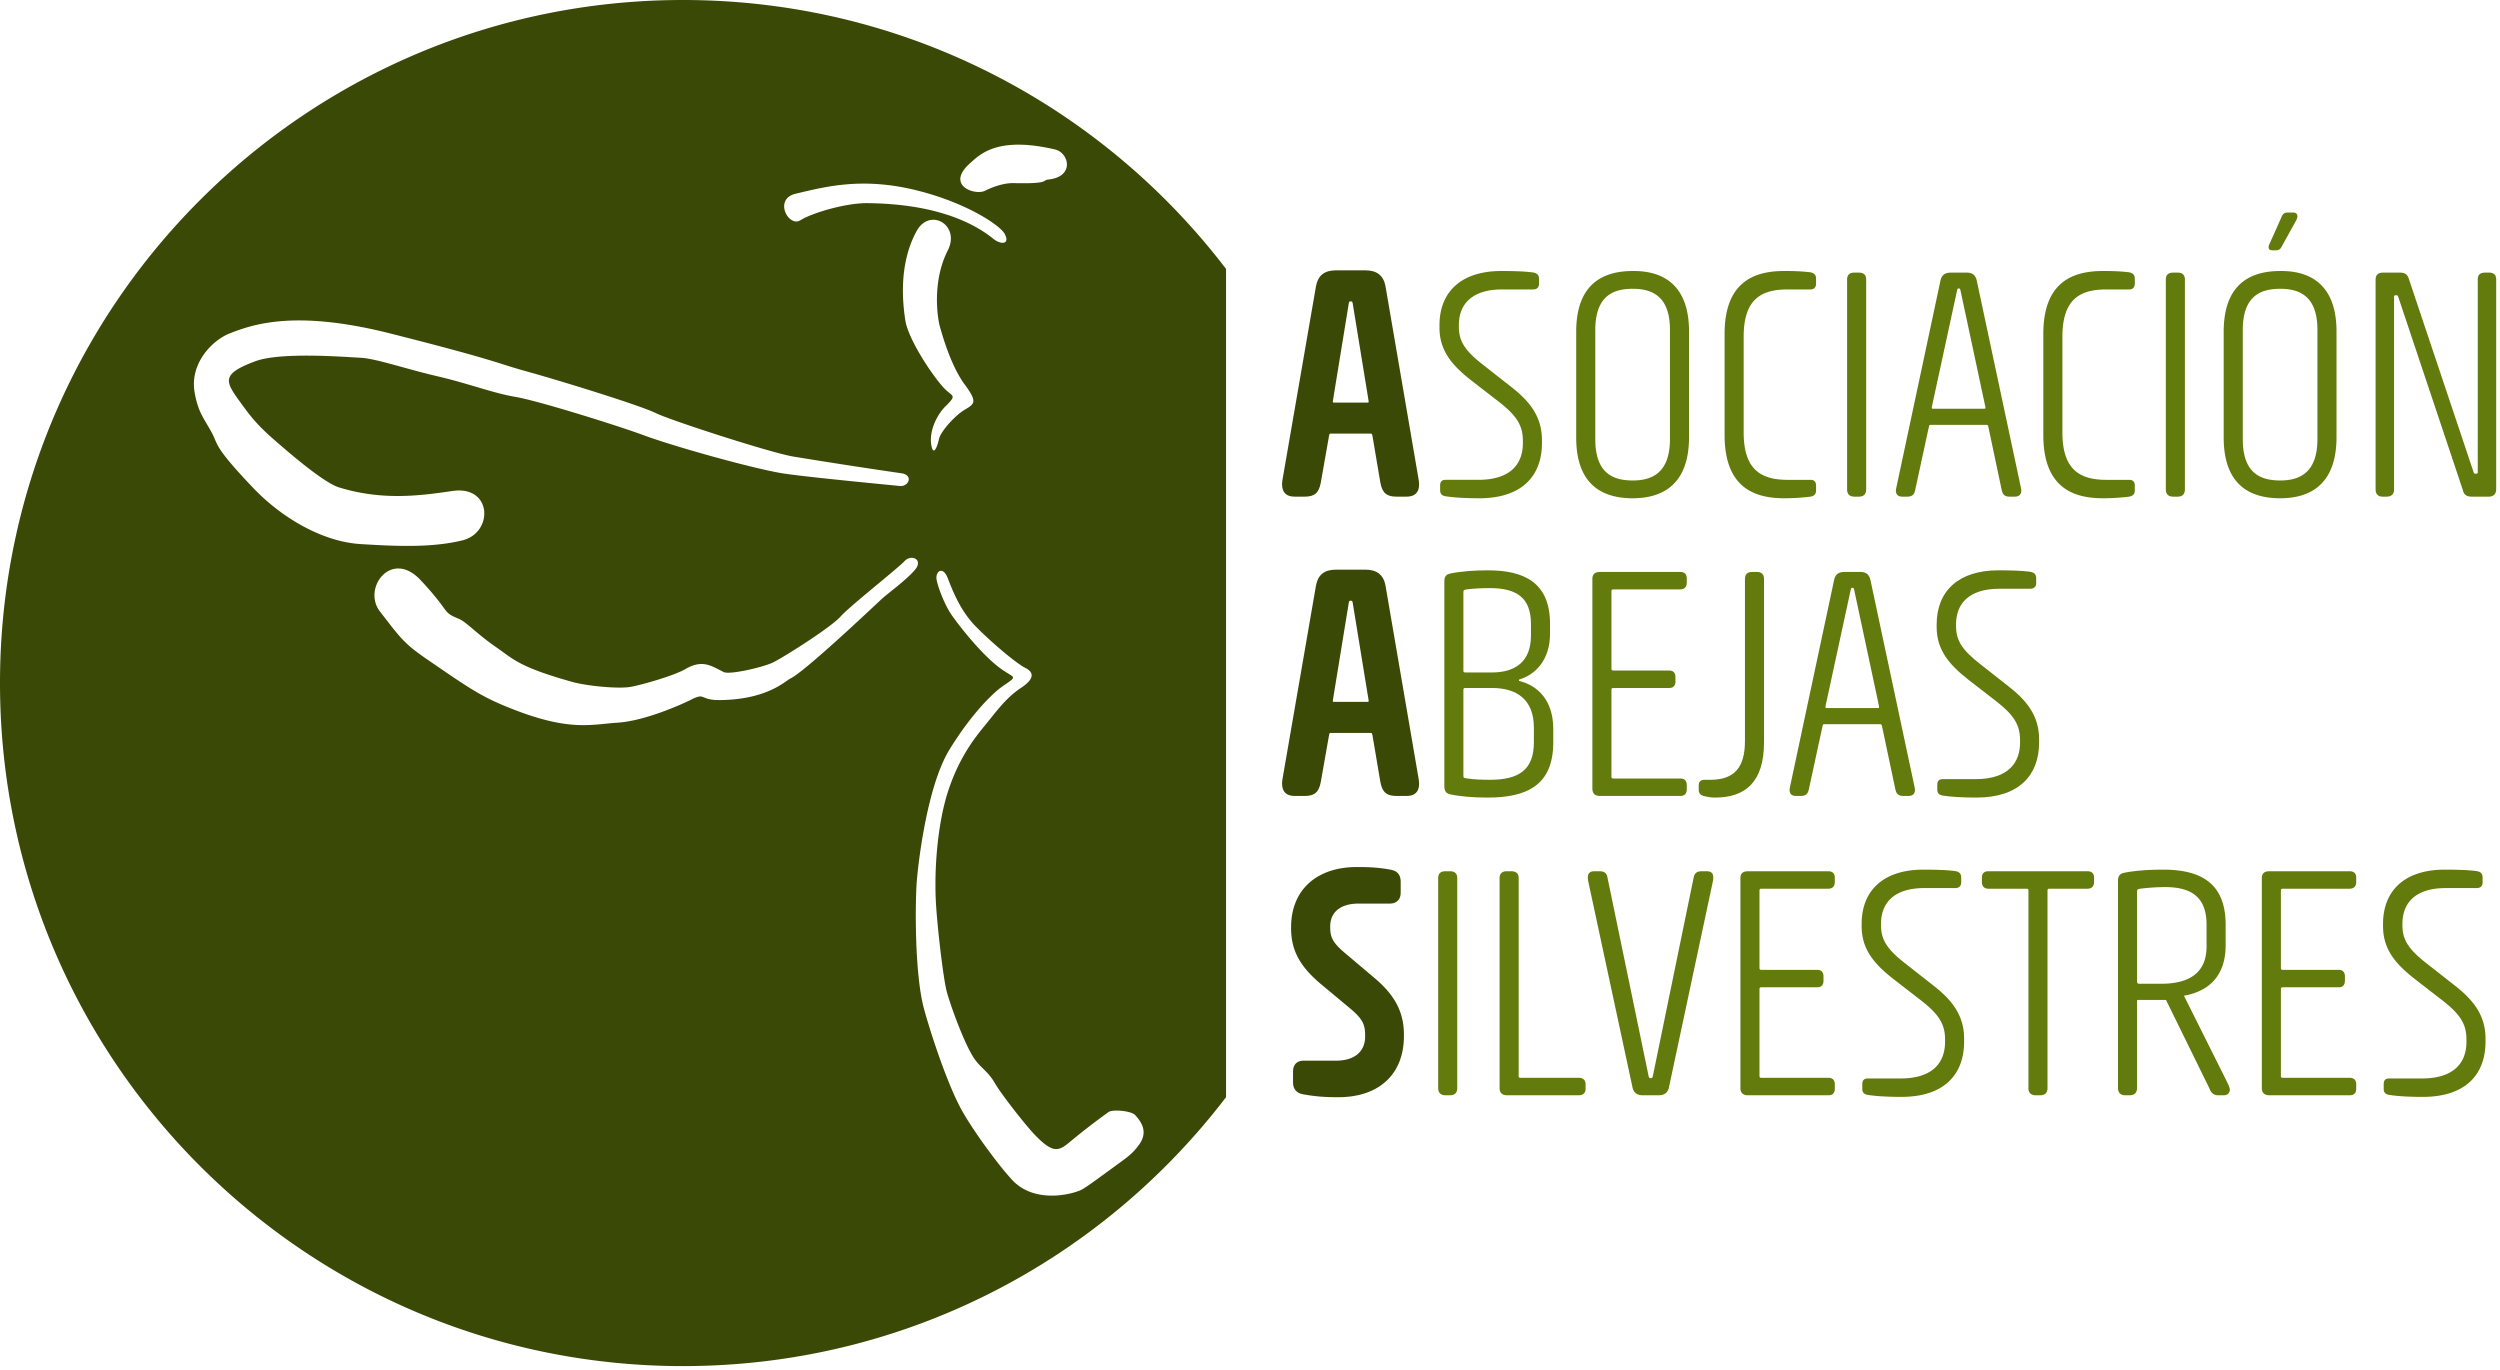 <svg xmlns="http://www.w3.org/2000/svg" width="332" height="182" fill="none" viewBox="0 0 332 182">
  <path fill="#3B4906" d="M162.819 145.704V35.712C146.246 14.011 120.116 0 90.703 0 40.61 0 0 40.61 0 90.708c0 50.097 40.61 90.71 90.703 90.71 29.413 0 55.543-14.013 72.116-35.714zM55.846 77.031c4.205 4.502 2.728 4.168 5.13 5.17.94.391 2.429 2.036 4.818 3.68 2.389 1.645 3.015 2.664 10.234 4.686 1.866.523 6.136.954 7.78.64 1.646-.313 5.786-1.516 7.207-2.35 2.272-1.33 3.45-.428 5.091.393.783.392 5.17-.627 6.501-1.253 1.332-.627 7.715-4.661 9.008-6.11 1.292-1.45 7.597-6.383 8.499-7.363.9-.979 2.584-.234 1.37 1.175-1.214 1.41-3.446 2.976-4.465 3.916-1.019.94-10.154 9.599-12.062 10.496-.666.313-3.016 2.78-9.321 2.86-2.792.033-1.88-1.059-3.865-.054-1.22.617-6.109 2.82-9.751 3.054-3.642.236-6.462 1.228-14.503-2.022-3.681-1.488-5.209-2.546-10.848-6.423-3.015-2.072-3.484-2.779-6.227-6.344-2.35-3.055 1.527-8.302 5.404-4.151zm69.633-25.378c-1.472-1.472-4.857-6.54-5.248-9.085-.392-2.547-.861-7.559 1.488-11.867 1.755-3.218 5.861-.812 4.151 2.546-2.115 4.15-1.371 8.968-1.058 10.104.558 2.017 1.666 5.502 3.33 7.754 1.664 2.251 1.313 2.518 0 3.29-1.332.782-3.232 2.916-3.447 3.916-.235 1.096-.759 2.336-1.019.784-.313-1.88.768-4.048 1.92-5.171 1.527-1.488.9-1.253-.117-2.27zm-20.157 8.974a808 808 0 0014.4 2.226c1.605.236.978 1.802-.235 1.684-6.219-.601-13.042-1.292-15.438-1.658-3.78-.579-14.444-3.55-18.603-5.091-3.49-1.293-14.098-4.603-17.036-5.09-2.936-.491-6.168-1.763-10.378-2.743-4.21-.979-8.126-2.35-10.182-2.447-2.056-.099-10.567-.79-13.935.464-4.678 1.741-3.995 2.701-1.919 5.561 1.2 1.652 2.119 2.867 4.308 4.778 2.154 1.88 6.672 5.792 8.733 6.422 5.757 1.763 10.704 1.108 15.039.471 5.326-.784 5.483 5.56 1.305 6.565-4.11.988-8.726.778-13.524.483-4.798-.293-10.243-3.26-14.255-7.479-5.326-5.6-4.596-5.694-5.483-7.324-1.05-1.929-1.801-2.662-2.271-5.326-.692-3.919 2.428-6.971 4.62-7.832 3.085-1.212 8.695-3.212 21.384 0 14.273 3.612 14.099 3.936 18.015 5.012 3.916 1.077 15 4.465 17.231 5.561 1.975.97 15.286 5.273 18.224 5.763zm16.632-35.291c6.557 1.673 10.888 4.62 11.468 5.723.778 1.48-.58 1.405-1.47.685-1.734-1.404-6.473-4.685-16.813-4.764-2.853-.021-7.284 1.293-8.85 2.272-1.567.979-3.604-2.82-.627-3.525 3.979-.942 8.929-2.271 16.292-.391zm17.232-1.49c-.784.08.234.589-4.583.471-1.18-.029-2.623.431-3.799 1.019-1.316.657-5.325-.705-1.957-3.681 1.297-1.148 3.603-3.603 11.279-1.802 1.826.428 2.648 3.635-.94 3.994zm12.101 128.143c-.917 1.278-1.567 1.678-3.564 3.132-1.996 1.456-3.401 2.498-4.073 2.86-1.018.549-6.112 1.98-9.164-1.214-1.684-1.763-5.128-6.407-6.736-9.282-2.036-3.642-4.322-10.834-5.052-13.55-1.254-4.66-1.175-14.178-.94-16.998.234-2.818 1.429-12.63 4.308-17.349 2.82-4.62 5.725-7.526 7.089-8.458 2.232-1.527 1.527-.94-.588-2.585-2.115-1.645-4.7-4.779-6.148-6.815-.972-1.366-1.871-3.807-2.037-4.738-.196-1.097.822-1.92 1.488-.196.581 1.504 1.618 4.215 3.576 6.252 1.958 2.036 5.438 5.01 6.724 5.653 1.41.705.902 1.666-.548 2.624-2.076 1.37-3.368 3.25-4.856 5.052-1.488 1.802-3.486 4.426-4.896 8.812-1.186 3.69-1.802 9.164-1.606 14.137.12 3.053.979 10.497 1.45 12.298.469 1.801 2.428 7.245 3.76 9.085.816 1.129 1.77 1.627 2.624 3.095.978 1.684 4.174 5.68 5.169 6.736 2.507 2.663 3.289 2.39 4.777 1.136a91.355 91.355 0 015.17-3.995c.549-.392 3.016-.157 3.525.392 1.049 1.13 1.644 2.388.548 3.916M177.726 145.709c5.452 0 8.714-3.09 8.714-8.113v-.215c0-3.09-1.33-5.322-3.864-7.469l-3.862-3.263c-1.804-1.502-2.062-2.231-2.062-3.562V123c0-1.717 1.203-3.004 3.778-3.004h4.121c.945 0 1.46-.559 1.46-1.46v-1.417c0-.901-.387-1.459-1.373-1.631-1.632-.3-2.876-.344-4.466-.344-5.28 0-8.714 3.005-8.714 7.986v.171c0 3.091 1.374 5.194 3.906 7.341l3.864 3.219c1.803 1.503 2.06 2.232 2.06 3.692v.128c0 1.675-1.072 3.178-3.905 3.178h-4.251c-.944 0-1.416.559-1.416 1.46v1.416c0 .858.43 1.417 1.331 1.588 1.673.301 2.919.386 4.679.386"/>
  <path fill="#637A0C" d="M192.579 145.452c.6 0 .944-.344.944-.944v-27.904c0-.601-.344-.901-.944-.901h-.644c-.602 0-.945.3-.945.901v27.904c0 .6.343.944.945.944h.644M209.663 145.452c.559 0 .902-.3.902-.859v-.601c0-.557-.343-.859-.902-.859h-7.727c-.215 0-.257-.085-.257-.257v-26.272c0-.601-.344-.901-.988-.901h-.6c-.601 0-.945.3-.945.901v27.904c0 .6.343.944.987.944h9.53M210.866 116.519c0 .128 0 .257.042.472l5.882 27.388c.129.686.601 1.073 1.33 1.073h2.19c.729 0 1.202-.387 1.33-1.073l5.839-27.388c.043-.215.043-.344.043-.472 0-.559-.3-.816-.859-.816h-.729c-.602 0-.944.3-1.031.901l-5.409 26.315c-.086.258-.128.258-.258.258h-.042c-.13 0-.172 0-.258-.258l-5.452-26.315c-.086-.601-.386-.901-1.03-.901h-.73c-.558 0-.858.257-.858.816M242.804 145.452c.558 0 .859-.3.859-.859v-.601c0-.557-.301-.859-.859-.859h-8.887c-.214 0-.257-.085-.257-.257v-11.504c0-.172.043-.259.257-.259h7.427c.559 0 .816-.342.816-.858v-.6c0-.517-.257-.859-.816-.859h-7.427c-.214 0-.257-.087-.257-.258v-10.259c0-.172.043-.259.257-.259h8.887c.558 0 .859-.343.859-.901v-.558c0-.558-.301-.858-.859-.858h-10.689c-.644 0-.987.3-.987.901v27.904c0 .6.343.944.987.944h10.689M252.506 145.667c5.666 0 8.328-2.963 8.328-7.342v-.385c0-3.048-1.546-5.109-4.164-7.127l-3.606-2.833c-2.446-1.889-3.262-3.176-3.262-5.066v-.257c0-2.661 1.63-4.722 5.752-4.722h4.121c.515 0 .773-.3.773-.772v-.602c0-.472-.172-.816-.945-.901-1.073-.129-2.489-.172-4.077-.172-5.195 0-8.2 2.661-8.2 7.212v.3c0 3.091 1.674 5.023 4.25 7.04l3.606 2.791c2.446 1.889 3.22 3.22 3.22 5.194v.344c0 2.447-1.331 4.851-5.924 4.851h-4.336c-.515 0-.73.257-.73.772v.601c0 .43.171.73.772.816 1.116.172 2.662.258 4.422.258M270.965 145.452c.6 0 .944-.344.944-.944v-26.229c0-.172.043-.259.258-.259h5.065c.559 0 .859-.343.859-.901v-.558c0-.558-.3-.858-.859-.858h-13.179c-.558 0-.858.3-.858.858v.558c0 .558.3.901.858.901h5.066c.214 0 .257.087.257.259v26.229c0 .6.344.944.945.944h.644M295.735 143.649l-5.709-11.419c3.905-.687 5.537-3.262 5.537-6.654v-2.791c0-5.709-3.563-7.297-8.328-7.297-1.847 0-3.779.128-5.195.43-.601.127-.772.514-.772 1.073v27.473c0 .644.343.988.944.988h.602c.642 0 .986-.344.986-.988V132.96c0-.129.043-.172.13-.172h3.605c.087 0 .172.043.215.215l5.624 11.461c.214.601.557.988 1.158.988h.816c.43 0 .774-.3.774-.729 0-.172-.044-.387-.387-1.074zm-8.715-13.007h-2.962c-.172 0-.258-.129-.258-.258v-12.02c0-.215.086-.3.43-.344a28.037 28.037 0 013.305-.215c3.52 0 5.495 1.375 5.495 4.98v2.92c0 3.433-2.232 4.937-6.01 4.937zM312.047 145.452c.558 0 .859-.3.859-.859v-.601c0-.557-.301-.859-.859-.859h-8.887c-.214 0-.257-.085-.257-.257v-11.504c0-.172.043-.259.257-.259h7.427c.558 0 .816-.342.816-.858v-.6c0-.517-.258-.859-.816-.859h-7.427c-.214 0-.257-.087-.257-.258v-10.259c0-.172.043-.259.257-.259h8.887c.558 0 .859-.343.859-.901v-.558c0-.558-.301-.858-.859-.858h-10.689c-.644 0-.987.3-.987.901v27.904c0 .6.343.944.987.944h10.689M321.748 145.667c5.667 0 8.33-2.963 8.33-7.342v-.385c0-3.048-1.547-5.109-4.164-7.127l-3.607-2.833c-2.447-1.889-3.263-3.176-3.263-5.066v-.257c0-2.661 1.632-4.722 5.752-4.722h4.122c.516 0 .773-.3.773-.772v-.602c0-.472-.172-.816-.945-.901-1.072-.129-2.49-.172-4.078-.172-5.194 0-8.2 2.661-8.2 7.212v.3c0 3.091 1.675 5.023 4.251 7.04l3.605 2.791c2.447 1.889 3.22 3.22 3.22 5.194v.344c0 2.447-1.33 4.851-5.924 4.851h-4.336c-.514 0-.729.257-.729.772v.601c0 .43.171.73.772.816 1.116.172 2.661.258 4.421.258"/>
  <path fill="#3B4906" d="M188.458 104.072c0-.258-.043-.472-.086-.773l-4.378-25.542c-.258-1.417-1.159-2.104-2.619-2.104h-3.992c-1.503 0-2.361.687-2.619 2.104l-4.422 25.542c-.043.258-.086.515-.086.73 0 1.202.644 1.674 1.675 1.674h1.331c1.244 0 1.888-.429 2.146-1.889l1.072-6.095c.044-.3.087-.387.215-.387h5.367c.129 0 .172.129.214.387l1.031 6.095c.257 1.46.901 1.889 2.147 1.889h1.33c1.03 0 1.674-.472 1.674-1.631zm-6.696-10.99c0 .086-.044.129-.13.129h-4.508c-.085 0-.128-.043-.128-.129 0-.086.043-.3.086-.558l2.017-12.363c.044-.3.087-.387.215-.387h.129c.129 0 .172.086.215.387l2.017 12.363c.043.258.087.472.087.558"/>
  <path fill="#637A0C" d="M201.723 90.42v-.171c2.189-.644 4.121-2.619 4.121-6.096v-1.288c0-5.58-3.52-7.126-8.285-7.126-1.76 0-3.563.13-4.98.43-.601.128-.772.472-.772 1.073v27.13c0 .601.171.988.772 1.116 1.417.301 3.22.43 4.98.43 5.151 0 8.715-1.588 8.715-7.341v-1.76c0-3.82-2.062-5.795-4.551-6.396zm-3.607-1.115h-3.52c-.214 0-.257-.086-.257-.215V78.615c0-.214.085-.3.429-.343.988-.129 2.104-.172 3.091-.172 3.563 0 5.452 1.288 5.452 4.765v1.546c0 3.434-2.06 4.894-5.195 4.894zm5.582 7.298v1.974c0 3.649-1.975 4.98-5.839 4.98-1.029 0-2.189-.043-2.961-.172-.516-.043-.559-.129-.559-.343v-11.42c0-.171.043-.257.257-.257h3.564c3.219 0 5.538 1.503 5.538 5.238M223.144 105.703c.558 0 .859-.3.859-.858v-.601c0-.558-.301-.859-.859-.859h-8.886c-.215 0-.258-.086-.258-.258V91.623c0-.172.043-.258.258-.258h7.426c.559 0 .816-.343.816-.858v-.601c0-.516-.257-.86-.816-.86h-7.426c-.215 0-.258-.085-.258-.257V78.53c0-.171.043-.257.258-.257h8.886c.558 0 .859-.344.859-.902v-.558c0-.558-.301-.858-.859-.858h-10.689c-.644 0-.988.3-.988.901v27.904c0 .601.344.944.988.944h10.689zM227.737 105.918c4.035 0 6.526-2.018 6.526-7.384V76.898c0-.644-.344-.944-.946-.944h-.644c-.6 0-.944.3-.944.944v21.508c0 3.477-1.373 5.151-4.593 5.151h-.816c-.429 0-.729.257-.729.687v.601c0 .472.172.773.816.901.342.086.814.172 1.33.172M254.31 104.887c0-.128-.043-.3-.086-.515l-5.838-27.388c-.172-.73-.6-1.03-1.331-1.03h-2.103c-.773 0-1.202.3-1.374 1.03l-5.838 27.388c-.044.215-.086.387-.086.515 0 .559.301.816.858.816h.644c.644 0 .944-.257 1.074-.944l1.802-8.328c.043-.215.087-.258.215-.258h7.469c.13 0 .172.086.215.258l1.76 8.328c.129.687.429.944 1.073.944h.688c.515 0 .858-.257.858-.816zm-4.764-10.99c0 .087-.044.13-.13.13h-6.868c-.086 0-.129-.043-.129-.13 0-.085.043-.257.085-.472l3.263-15.067c.044-.215.087-.3.172-.3h.087c.128 0 .17.085.214.3l3.219 15.067c.043.216.087.387.087.473M262.467 105.918c5.667 0 8.328-2.962 8.328-7.341v-.386c0-3.048-1.545-5.109-4.164-7.127l-3.607-2.833c-2.446-1.888-3.262-3.176-3.262-5.066v-.257c0-2.661 1.632-4.722 5.753-4.722h4.121c.515 0 .772-.3.772-.773v-.6c0-.473-.172-.816-.944-.902-1.073-.129-2.49-.172-4.078-.172-5.195 0-8.199 2.662-8.199 7.212v.3c0 3.092 1.673 5.023 4.249 7.041l3.606 2.79c2.448 1.89 3.22 3.22 3.22 5.194v.344c0 2.447-1.331 4.851-5.924 4.851h-4.336c-.515 0-.73.258-.73.773v.601c0 .429.172.729.772.815 1.118.172 2.663.258 4.423.258"/>
  <path fill="#3B4906" d="M188.458 64.323c0-.258-.043-.472-.086-.772l-4.378-25.543c-.258-1.416-1.159-2.104-2.619-2.104h-3.992c-1.503 0-2.361.688-2.619 2.104l-4.422 25.543c-.043.257-.086.514-.086.729 0 1.203.644 1.675 1.675 1.675h1.331c1.244 0 1.888-.43 2.146-1.89l1.072-6.096c.044-.3.087-.386.215-.386h5.367c.129 0 .172.129.214.386l1.031 6.096c.257 1.46.901 1.89 2.147 1.89h1.33c1.03 0 1.674-.472 1.674-1.632zm-6.696-10.99c0 .086-.044.13-.13.13h-4.508c-.085 0-.128-.044-.128-.13 0-.085.043-.3.086-.557l2.017-12.364c.044-.301.087-.387.215-.387h.129c.129 0 .172.086.215.387l2.017 12.364c.043.257.087.472.087.557"/>
  <path fill="#637A0C" d="M196.443 66.17c5.667 0 8.328-2.963 8.328-7.342v-.385c0-3.048-1.545-5.11-4.164-7.127L197 48.483c-2.447-1.89-3.263-3.176-3.263-5.066v-.258c0-2.662 1.633-4.722 5.754-4.722h4.121c.515 0 .772-.3.772-.773v-.6c0-.472-.172-.816-.944-.901-1.073-.13-2.49-.172-4.078-.172-5.195 0-8.199 2.661-8.199 7.212v.3c0 3.09 1.673 5.022 4.249 7.04l3.605 2.79c2.448 1.89 3.22 3.22 3.22 5.195v.343c0 2.448-1.33 4.852-5.923 4.852h-4.336c-.515 0-.73.257-.73.772v.601c0 .43.172.73.772.816 1.117.17 2.663.257 4.423.257M224.303 58.056V44.019c0-6.44-3.735-8.072-7.469-8.028-3.822 0-7.514 1.588-7.514 8.07V58.1c0 6.481 3.692 8.07 7.514 8.07 3.734 0 7.469-1.632 7.469-8.113zm-2.533.257c0 4.464-2.36 5.495-4.936 5.495-2.662 0-4.98-.987-4.98-5.495V43.847c0-4.508 2.318-5.495 4.98-5.495 2.576 0 4.936.987 4.936 5.452v14.51zM236.924 66.17c.944 0 2.06-.043 3.52-.215.558-.13.73-.387.73-.859v-.601c0-.515-.258-.772-.73-.772h-3.048c-3.606 0-5.838-1.418-5.838-6.311V44.748c0-4.937 2.232-6.31 5.838-6.31h3.048c.472 0 .73-.3.73-.774v-.643c0-.429-.172-.73-.73-.858-1.46-.172-2.576-.172-3.52-.172-4.25 0-7.898 1.673-7.898 8.37v13.394c0 6.74 3.648 8.414 7.898 8.414M246.883 65.955c.601 0 .944-.344.944-.944V37.107c0-.602-.343-.902-.944-.902h-.644c-.601 0-.944.3-.944.902V65.01c0 .6.343.944.944.944h.644zM268.432 65.139c0-.128-.042-.3-.085-.515l-5.839-27.39c-.17-.729-.6-1.029-1.33-1.029h-2.103c-.773 0-1.203.3-1.375 1.03l-5.837 27.389c-.044.215-.087.387-.087.515 0 .558.302.816.859.816h.644c.644 0 .944-.258 1.073-.944l1.803-8.33c.043-.214.087-.257.215-.257h7.469c.129 0 .172.087.215.257l1.76 8.33c.129.686.429.944 1.073.944h.687c.516 0 .858-.258.858-.816zm-4.764-10.99c0 .086-.044.128-.129.128h-6.868c-.087 0-.129-.042-.129-.128 0-.085.042-.257.085-.472l3.263-15.068c.044-.214.086-.301.172-.301h.085c.129 0 .172.087.215.301l3.22 15.068c.042.215.086.387.086.472zM279.251 66.17c.944 0 2.061-.043 3.52-.215.559-.13.731-.387.731-.859v-.601c0-.515-.259-.772-.731-.772h-3.048c-3.605 0-5.837-1.418-5.837-6.311V44.748c0-4.937 2.232-6.31 5.837-6.31h3.048c.472 0 .731-.3.731-.774v-.643c0-.429-.172-.73-.731-.858-1.459-.172-2.576-.172-3.52-.172-4.249 0-7.899 1.673-7.899 8.37v13.394c0 6.74 3.65 8.414 7.899 8.414M289.211 65.955c.6 0 .944-.344.944-.944V37.107c0-.602-.344-.902-.944-.902h-.644c-.601 0-.945.3-.945.902V65.01c0 .6.344.944.945.944h.644zM305.094 28.735c0-.3-.172-.515-.559-.515h-.687c-.514 0-.729.215-.901.687l-1.588 3.564c-.087.128-.087.3-.087.385 0 .257.172.387.516.387h.387c.385 0 .6-.086.772-.387l2.017-3.648a1.11 1.11 0 00.13-.473M310.288 58.056V44.019c0-6.44-3.734-8.072-7.47-8.028-3.82 0-7.512 1.588-7.512 8.07V58.1c0 6.481 3.692 8.07 7.512 8.07 3.736 0 7.47-1.632 7.47-8.113zm-2.533.257c0 4.464-2.361 5.495-4.937 5.495-2.662 0-4.979-.987-4.979-5.495V43.847c0-4.508 2.317-5.495 4.979-5.495 2.576 0 4.937.987 4.937 5.452v14.51zM316.941 65.955c.644 0 .988-.344.988-.944V39.425c0-.172.086-.216.215-.216h.085c.13 0 .215.044.258.216l8.585 25.671c.129.601.516.859 1.16.859h2.275c.644 0 .988-.387.988-.988v-27.86c0-.602-.344-.902-.902-.902h-.558c-.687 0-.987.3-.987.902v25.585c0 .172-.087.215-.215.215h-.129c-.085 0-.172-.043-.215-.215l-8.585-25.628c-.172-.601-.516-.859-1.16-.859h-2.275c-.686 0-.988.343-.988.944v27.862c0 .6.344.944.903.944h.557"/>
</svg>

